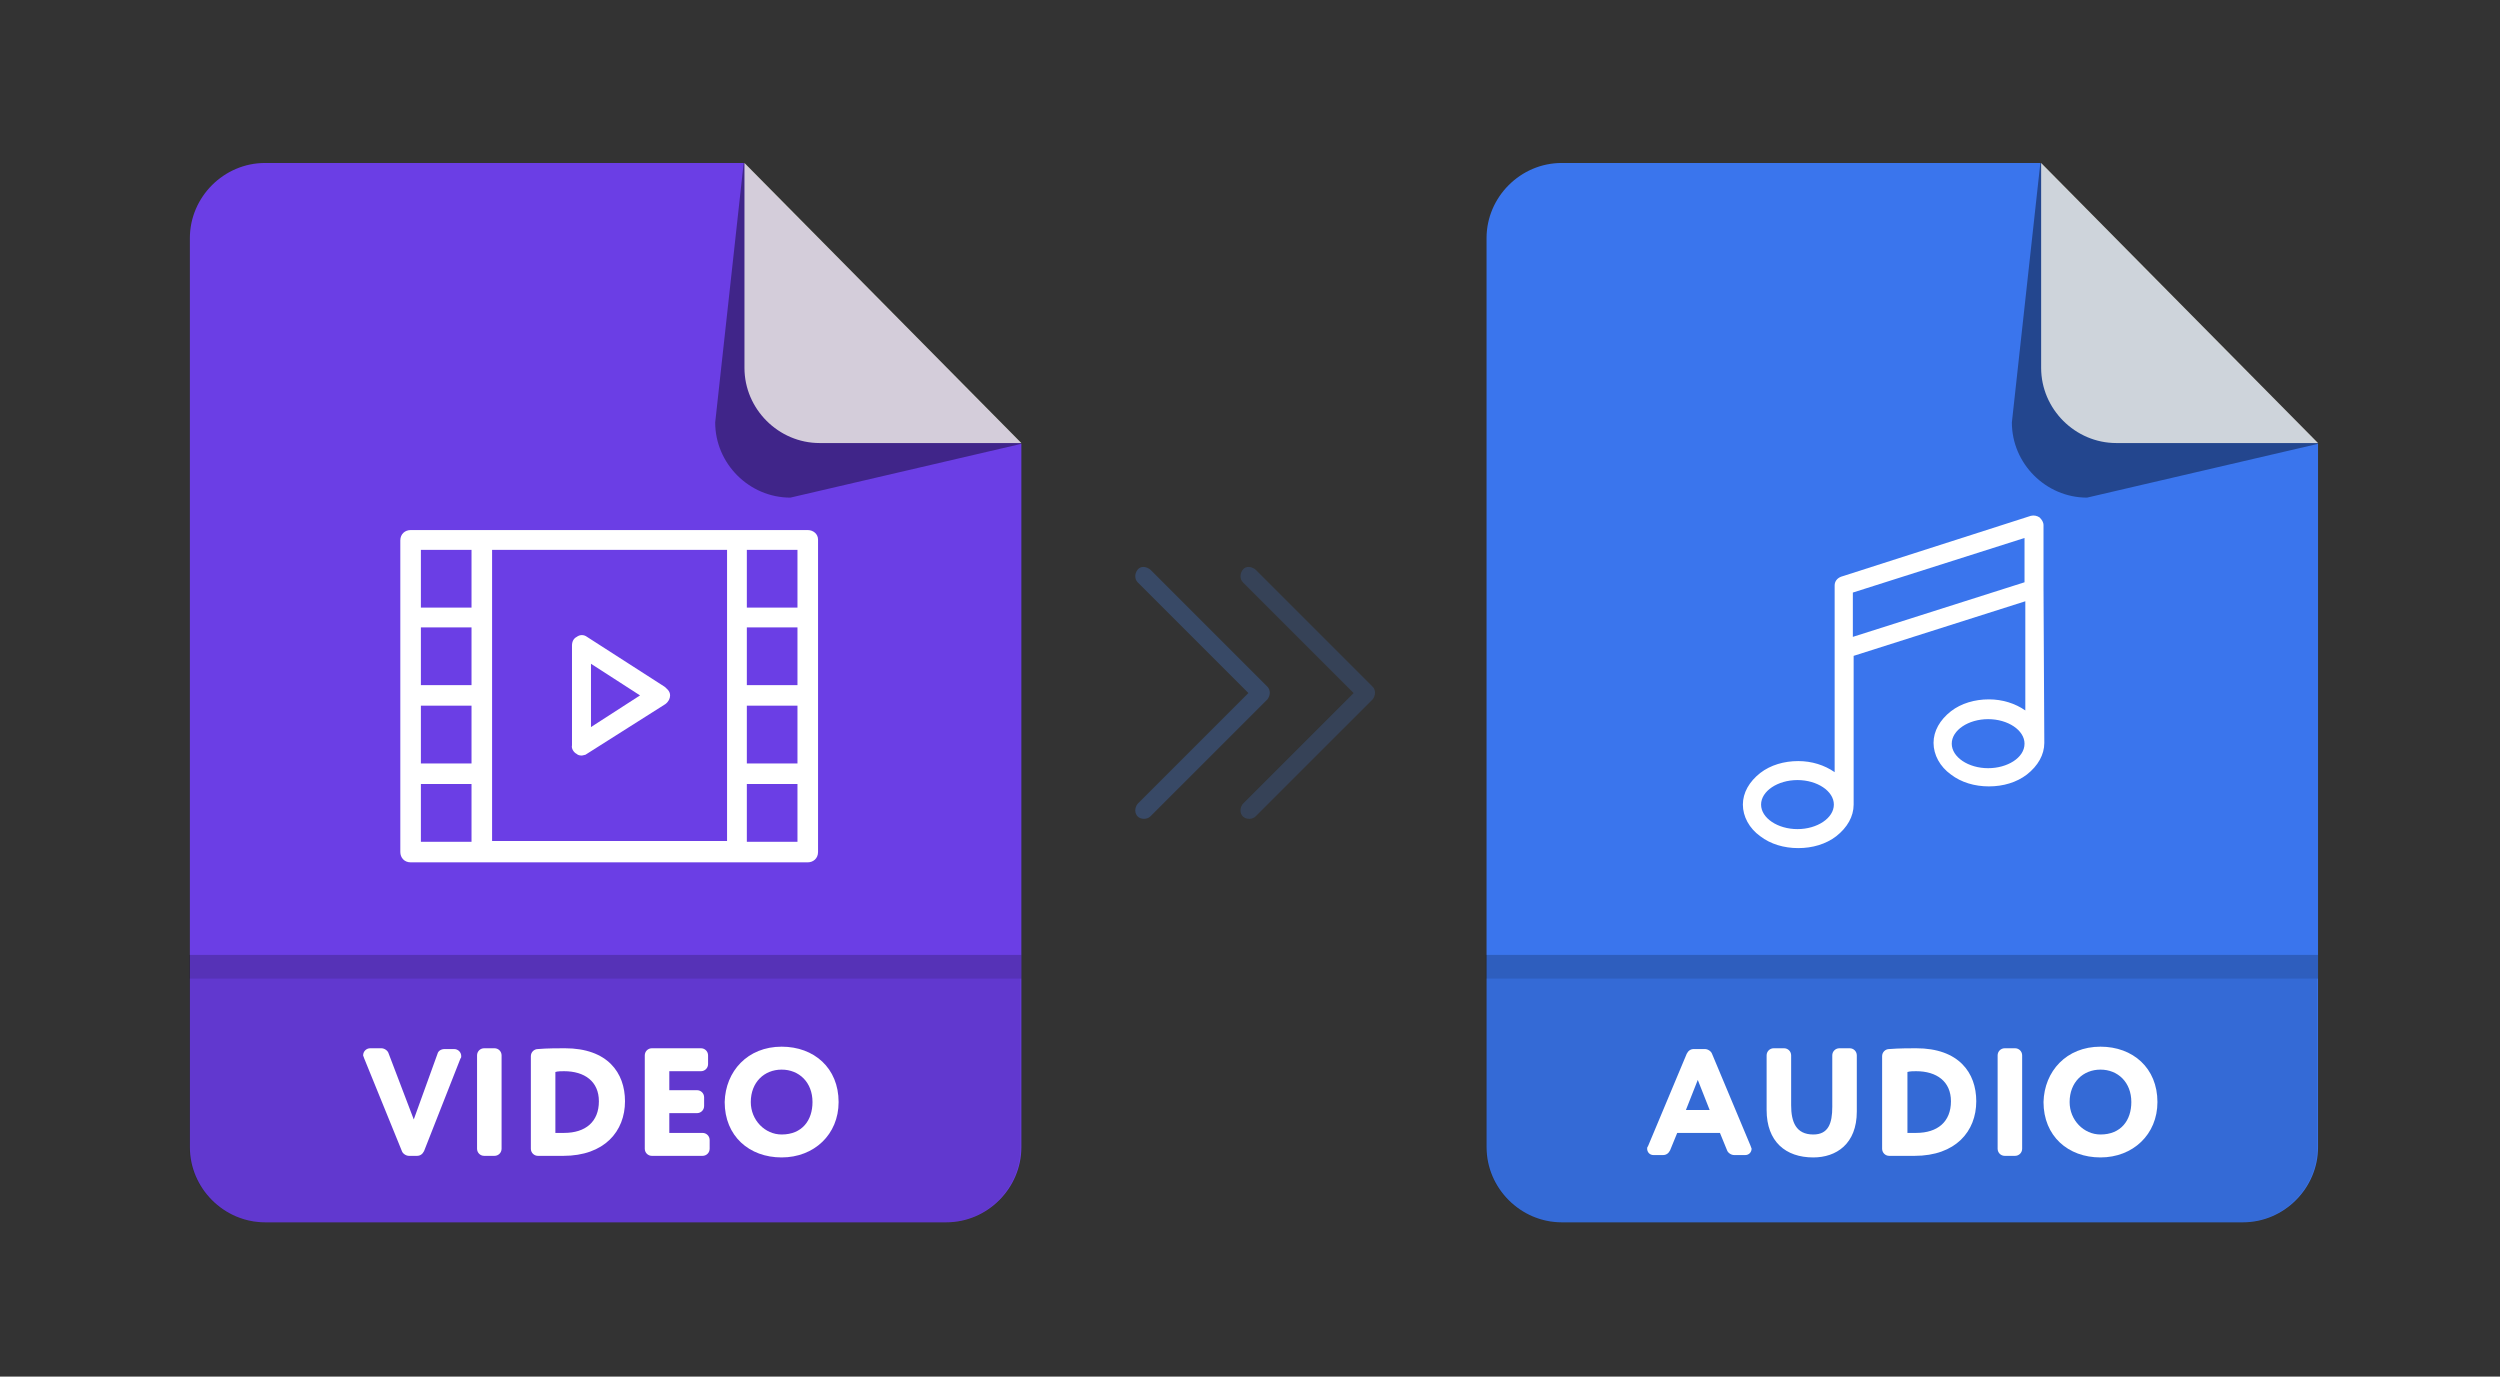 <?xml version="1.0" encoding="utf-8"?>
<!-- Generator: Adobe Illustrator 21.1.0, SVG Export Plug-In . SVG Version: 6.00 Build 0)  -->
<svg version="1.1" id="Слой_1" xmlns="http://www.w3.org/2000/svg" xmlns:xlink="http://www.w3.org/1999/xlink" x="0px" y="0px"
	 viewBox="0 0 316 174" style="enable-background:new 0 0 316 174;" xml:space="preserve">
<rect x="0" y="0" width="316" height="174" fill="#333333" stroke="none"/>
<style type="text/css">
	.st0{opacity:0.7;}
	.st1{fill:#384966;}
	.st2{fill:#3A75ED;}
	.st3{opacity:0.4;enable-background:new    ;}
	.st4{fill:#F9F7EF;fill-opacity:0.8;}
	.st5{fill-opacity:0.2;}
	.st6{fill-opacity:0.1;}
	.st7{fill:#FFFFFF;}
	.st8{fill:#6B3EE5;}
</style>
<g id="Слой_1_1_">
	<g id="arrow">
		<g class="st0">
			<path class="st1" d="M158.7,103.2c-0.2,0.2-0.5,0.3-0.8,0.3s-0.6-0.1-0.8-0.3c-0.4-0.4-0.4-1.1,0-1.6l14-14l-14-14
				c-0.4-0.4-0.4-1.1,0-1.6s1.1-0.4,1.6,0l14.8,14.8c0.4,0.4,0.4,1.1,0,1.6L158.7,103.2z"/>
		</g>
		<g>
			<path class="st1" d="M145.4,103.2c-0.2,0.2-0.5,0.3-0.8,0.3s-0.6-0.1-0.8-0.3c-0.4-0.4-0.4-1.1,0-1.6l14-14l-14-14
				c-0.4-0.4-0.4-1.1,0-1.6s1.1-0.4,1.6,0l14.8,14.8c0.4,0.4,0.4,1.1,0,1.6L145.4,103.2z"/>
		</g>
	</g>
	<path class="st2" d="M257.9,20.6h-60.5c-5.2,0-9.5,4.3-9.5,9.5v41.6v3V145c0,5.2,4.3,9.5,9.5,9.5h86.1c5.2,0,9.5-4.3,9.5-9.5V74.7
		v-3V56.1L257.9,20.6z"/>
	<path class="st3" d="M257.9,20.6l-3.6,32.8c0,5.2,4.3,9.5,9.5,9.5l29.2-6.8L257.9,20.6z"/>
	<path class="st4" d="M258,20.6v25.9c0,5.2,4.3,9.5,9.5,9.5H293L258,20.6z"/>
	<rect x="187.8" y="120.7" class="st5" width="105.2" height="3"/>
	<path class="st6" d="M187.8,123.7V145c0,5.2,4.3,9.5,9.5,9.5h86.1c5.2,0,9.5-4.3,9.5-9.5v-21.3H187.8z"/>
	<g>
		<path class="st7" d="M258.3,74.4v-8c0-0.4-0.2-0.7-0.5-1c-0.3-0.2-0.7-0.3-1.1-0.2l-24,7.7c-0.5,0.2-0.8,0.6-0.8,1.1v8l0,0v15.6
			c-1.3-0.9-2.9-1.4-4.6-1.4c-1.8,0-3.5,0.5-4.8,1.5c-1.4,1.1-2.2,2.5-2.2,4s0.8,3,2.2,4c1.3,1,3,1.5,4.8,1.5s3.5-0.5,4.8-1.5
			c1.4-1.1,2.2-2.5,2.2-4V82.9L256,76v13.8c-1.3-0.9-2.9-1.4-4.6-1.4c-1.8,0-3.5,0.5-4.8,1.5c-1.4,1.1-2.2,2.5-2.2,4s0.8,3,2.2,4
			c1.3,1,3,1.5,4.8,1.5s3.5-0.5,4.8-1.5c1.4-1.1,2.2-2.5,2.2-4L258.3,74.4L258.3,74.4z M227.2,104.8c-2.5,0-4.6-1.4-4.6-3.1
			s2.1-3.1,4.6-3.1s4.6,1.4,4.6,3.1S229.7,104.8,227.2,104.8z M234.2,80.5v-5.6l21.7-6.9v5.6L234.2,80.5z M251.3,97.1
			c-2.5,0-4.6-1.4-4.6-3.1s2.1-3.1,4.6-3.1s4.6,1.4,4.6,3.1C255.9,95.8,253.7,97.1,251.3,97.1z"/>
	</g>
	<g>
		<path class="st7" d="M212,143.2l-0.9,2.2c-0.2,0.4-0.5,0.6-0.9,0.6H209c-0.5,0-0.8-0.4-0.8-0.8c0-0.1,0-0.2,0.1-0.3l4.9-11.7
			c0.2-0.4,0.5-0.6,0.9-0.6h1.4c0.4,0,0.8,0.3,0.9,0.6l4.9,11.7c0,0.1,0.1,0.2,0.1,0.3c0,0.4-0.3,0.8-0.8,0.8h-1.4
			c-0.4,0-0.8-0.3-0.9-0.6l-0.9-2.2H212z M213.1,140.3h3l-1.5-3.8L213.1,140.3z"/>
		<path class="st7" d="M231.6,133.4c0-0.5,0.4-0.9,0.9-0.9h1.3c0.5,0,0.9,0.4,0.9,0.9v7.1c0,4.1-2.6,5.8-5.5,5.8c-3.5,0-5.9-2-5.9-6
			v-6.9c0-0.5,0.4-0.9,0.9-0.9h1.3c0.5,0,0.9,0.4,0.9,0.9v6.3c0,2.1,0.6,3.7,2.8,3.7c1.9,0,2.4-1.4,2.4-3.5L231.6,133.4L231.6,133.4
			z"/>
		<path class="st7" d="M242.2,132.5c5.4,0,7.6,3.1,7.6,6.7c0,3.8-2.6,6.9-7.8,6.9c-0.6,0-1.9,0-3.2,0c-0.5,0-0.9-0.4-0.9-0.9v-11.7
			c0-0.5,0.4-0.9,0.9-0.9C240,132.5,241.6,132.5,242.2,132.5z M241.1,143.2c0.4,0,0.7,0,1.1,0c2.7,0,4.4-1.4,4.4-4
			c0-2.5-1.8-3.8-4.4-3.8c-0.3,0-0.8,0-1.1,0.1V143.2z"/>
		<path class="st7" d="M255.6,145.2c0,0.5-0.4,0.9-0.9,0.9h-1.3c-0.5,0-0.9-0.4-0.9-0.9v-11.8c0-0.5,0.4-0.9,0.9-0.9h1.3
			c0.5,0,0.9,0.4,0.9,0.9V145.2z"/>
		<path class="st7" d="M265.5,132.3c4.1,0,7.2,2.7,7.2,7c0,4.1-3.1,7-7.2,7s-7.2-2.7-7.2-7C258.4,135.4,261.2,132.3,265.5,132.3z
			 M265.5,143.4c2.6,0,3.9-1.8,3.9-4.1c0-2.5-1.7-4.1-3.9-4.1c-2.2,0-3.9,1.6-3.9,4.1C261.6,141.6,263.4,143.4,265.5,143.4z"/>
	</g>
</g>
<g id="Слой_2">
	<path class="st8" d="M94,20.6H33.5c-5.2,0-9.5,4.3-9.5,9.5v41.6v3V145c0,5.2,4.3,9.5,9.5,9.5h86.1c5.2,0,9.5-4.3,9.5-9.5V74.7v-3
		V56.1L94,20.6z"/>
	<path class="st3" d="M94,20.6l-3.6,32.8c0,5.2,4.3,9.5,9.5,9.5l29.2-6.8L94,20.6z"/>
	<path class="st4" d="M94.1,20.6v25.9c0,5.2,4.3,9.5,9.5,9.5h25.5L94.1,20.6z"/>
	<rect x="23.9" y="120.7" class="st5" width="105.2" height="3"/>
	<path class="st6" d="M23.9,123.7V145c0,5.2,4.3,9.5,9.5,9.5h86.1c5.2,0,9.5-4.3,9.5-9.5v-21.3C128.9,123.7,23.9,123.7,23.9,123.7z"
		/>
	<g>
		<path class="st7" d="M52.3,141.5l3-8.3c0.1-0.4,0.5-0.6,0.9-0.6h1.2c0.5,0,0.9,0.4,0.9,0.9c0,0.1,0,0.2-0.1,0.3l-4.6,11.7
			c-0.2,0.4-0.5,0.6-0.9,0.6h-1c-0.4,0-0.8-0.3-0.9-0.6L46,133.7c0-0.1-0.1-0.2-0.1-0.3c0-0.5,0.4-0.9,0.9-0.9h1.4
			c0.4,0,0.8,0.3,0.9,0.6L52.3,141.5z"/>
		<path class="st7" d="M63.4,145.2c0,0.5-0.4,0.9-0.9,0.9h-1.3c-0.5,0-0.9-0.4-0.9-0.9v-11.8c0-0.5,0.4-0.9,0.9-0.9h1.3
			c0.5,0,0.9,0.4,0.9,0.9V145.2z"/>
		<path class="st7" d="M71.4,132.5c5.4,0,7.6,3.1,7.6,6.7c0,3.8-2.6,6.9-7.8,6.9c-0.6,0-1.9,0-3.2,0c-0.5,0-0.9-0.4-0.9-0.9v-11.7
			c0-0.5,0.4-0.9,0.9-0.9C69.1,132.5,70.7,132.5,71.4,132.5z M70.2,143.2c0.4,0,0.7,0,1.1,0c2.7,0,4.4-1.4,4.4-4
			c0-2.5-1.8-3.8-4.4-3.8c-0.3,0-0.8,0-1.1,0.1V143.2z"/>
		<path class="st7" d="M89.7,145.2c0,0.5-0.4,0.9-0.9,0.9h-6.4c-0.5,0-0.9-0.4-0.9-0.9v-11.8c0-0.5,0.4-0.9,0.9-0.9h6.2
			c0.5,0,0.9,0.4,0.9,0.9v1.1c0,0.5-0.4,0.9-0.9,0.9h-4v2.4h3.5c0.5,0,0.9,0.4,0.9,0.9v1.1c0,0.5-0.4,0.9-0.9,0.9h-3.5v2.5h4.2
			c0.5,0,0.9,0.4,0.9,0.9C89.7,144.1,89.7,145.2,89.7,145.2z"/>
		<path class="st7" d="M98.8,132.3c4.1,0,7.2,2.7,7.2,7c0,4.1-3.1,7-7.2,7s-7.2-2.7-7.2-7C91.7,135.4,94.5,132.3,98.8,132.3z
			 M98.8,143.4c2.6,0,3.9-1.8,3.9-4.1c0-2.5-1.7-4.1-3.9-4.1c-2.2,0-3.9,1.6-3.9,4.1C94.9,141.6,96.7,143.4,98.8,143.4z"/>
	</g>
	<g>
		<path class="st7" d="M72.9,95.3c0.1,0.1,0.3,0.2,0.6,0.2c0.2,0,0.4-0.1,0.5-0.1L84.1,89c0.4-0.3,0.6-0.7,0.6-1.1
			c0-0.6-0.5-0.9-0.7-1.1l-9.8-6.3c-0.4-0.3-0.9-0.3-1.3,0c-0.4,0.2-0.6,0.6-0.6,1.1v12.6C72.2,94.6,72.5,95.1,72.9,95.3z
			 M74.7,91.9v-8l6.2,4L74.7,91.9z"/>
		<path class="st7" d="M102.1,67H51.9c-0.7,0-1.3,0.5-1.3,1.3v39.4c0,0.7,0.5,1.3,1.3,1.3h50.2c0.7,0,1.3-0.5,1.3-1.3V68.2
			C103.4,67.5,102.8,67,102.1,67z M100.8,99.1v7.3h-6.4v-7.3H100.8z M100.8,89.2v7.3h-6.4v-7.3H100.8z M100.8,79.3v7.3h-6.4v-7.3
			H100.8z M100.8,69.5v7.3h-6.4v-7.3H100.8z M91.9,69.5v36.8H62.2V69.5H91.9z M59.6,99.1v7.3h-6.4v-7.3H59.6z M59.6,89.2v7.3h-6.4
			v-7.3H59.6z M59.6,79.3v7.3h-6.4v-7.3H59.6z M59.6,69.5v7.3h-6.4v-7.3C53.2,69.5,59.6,69.5,59.6,69.5z"/>
	</g>
</g>
</svg>
